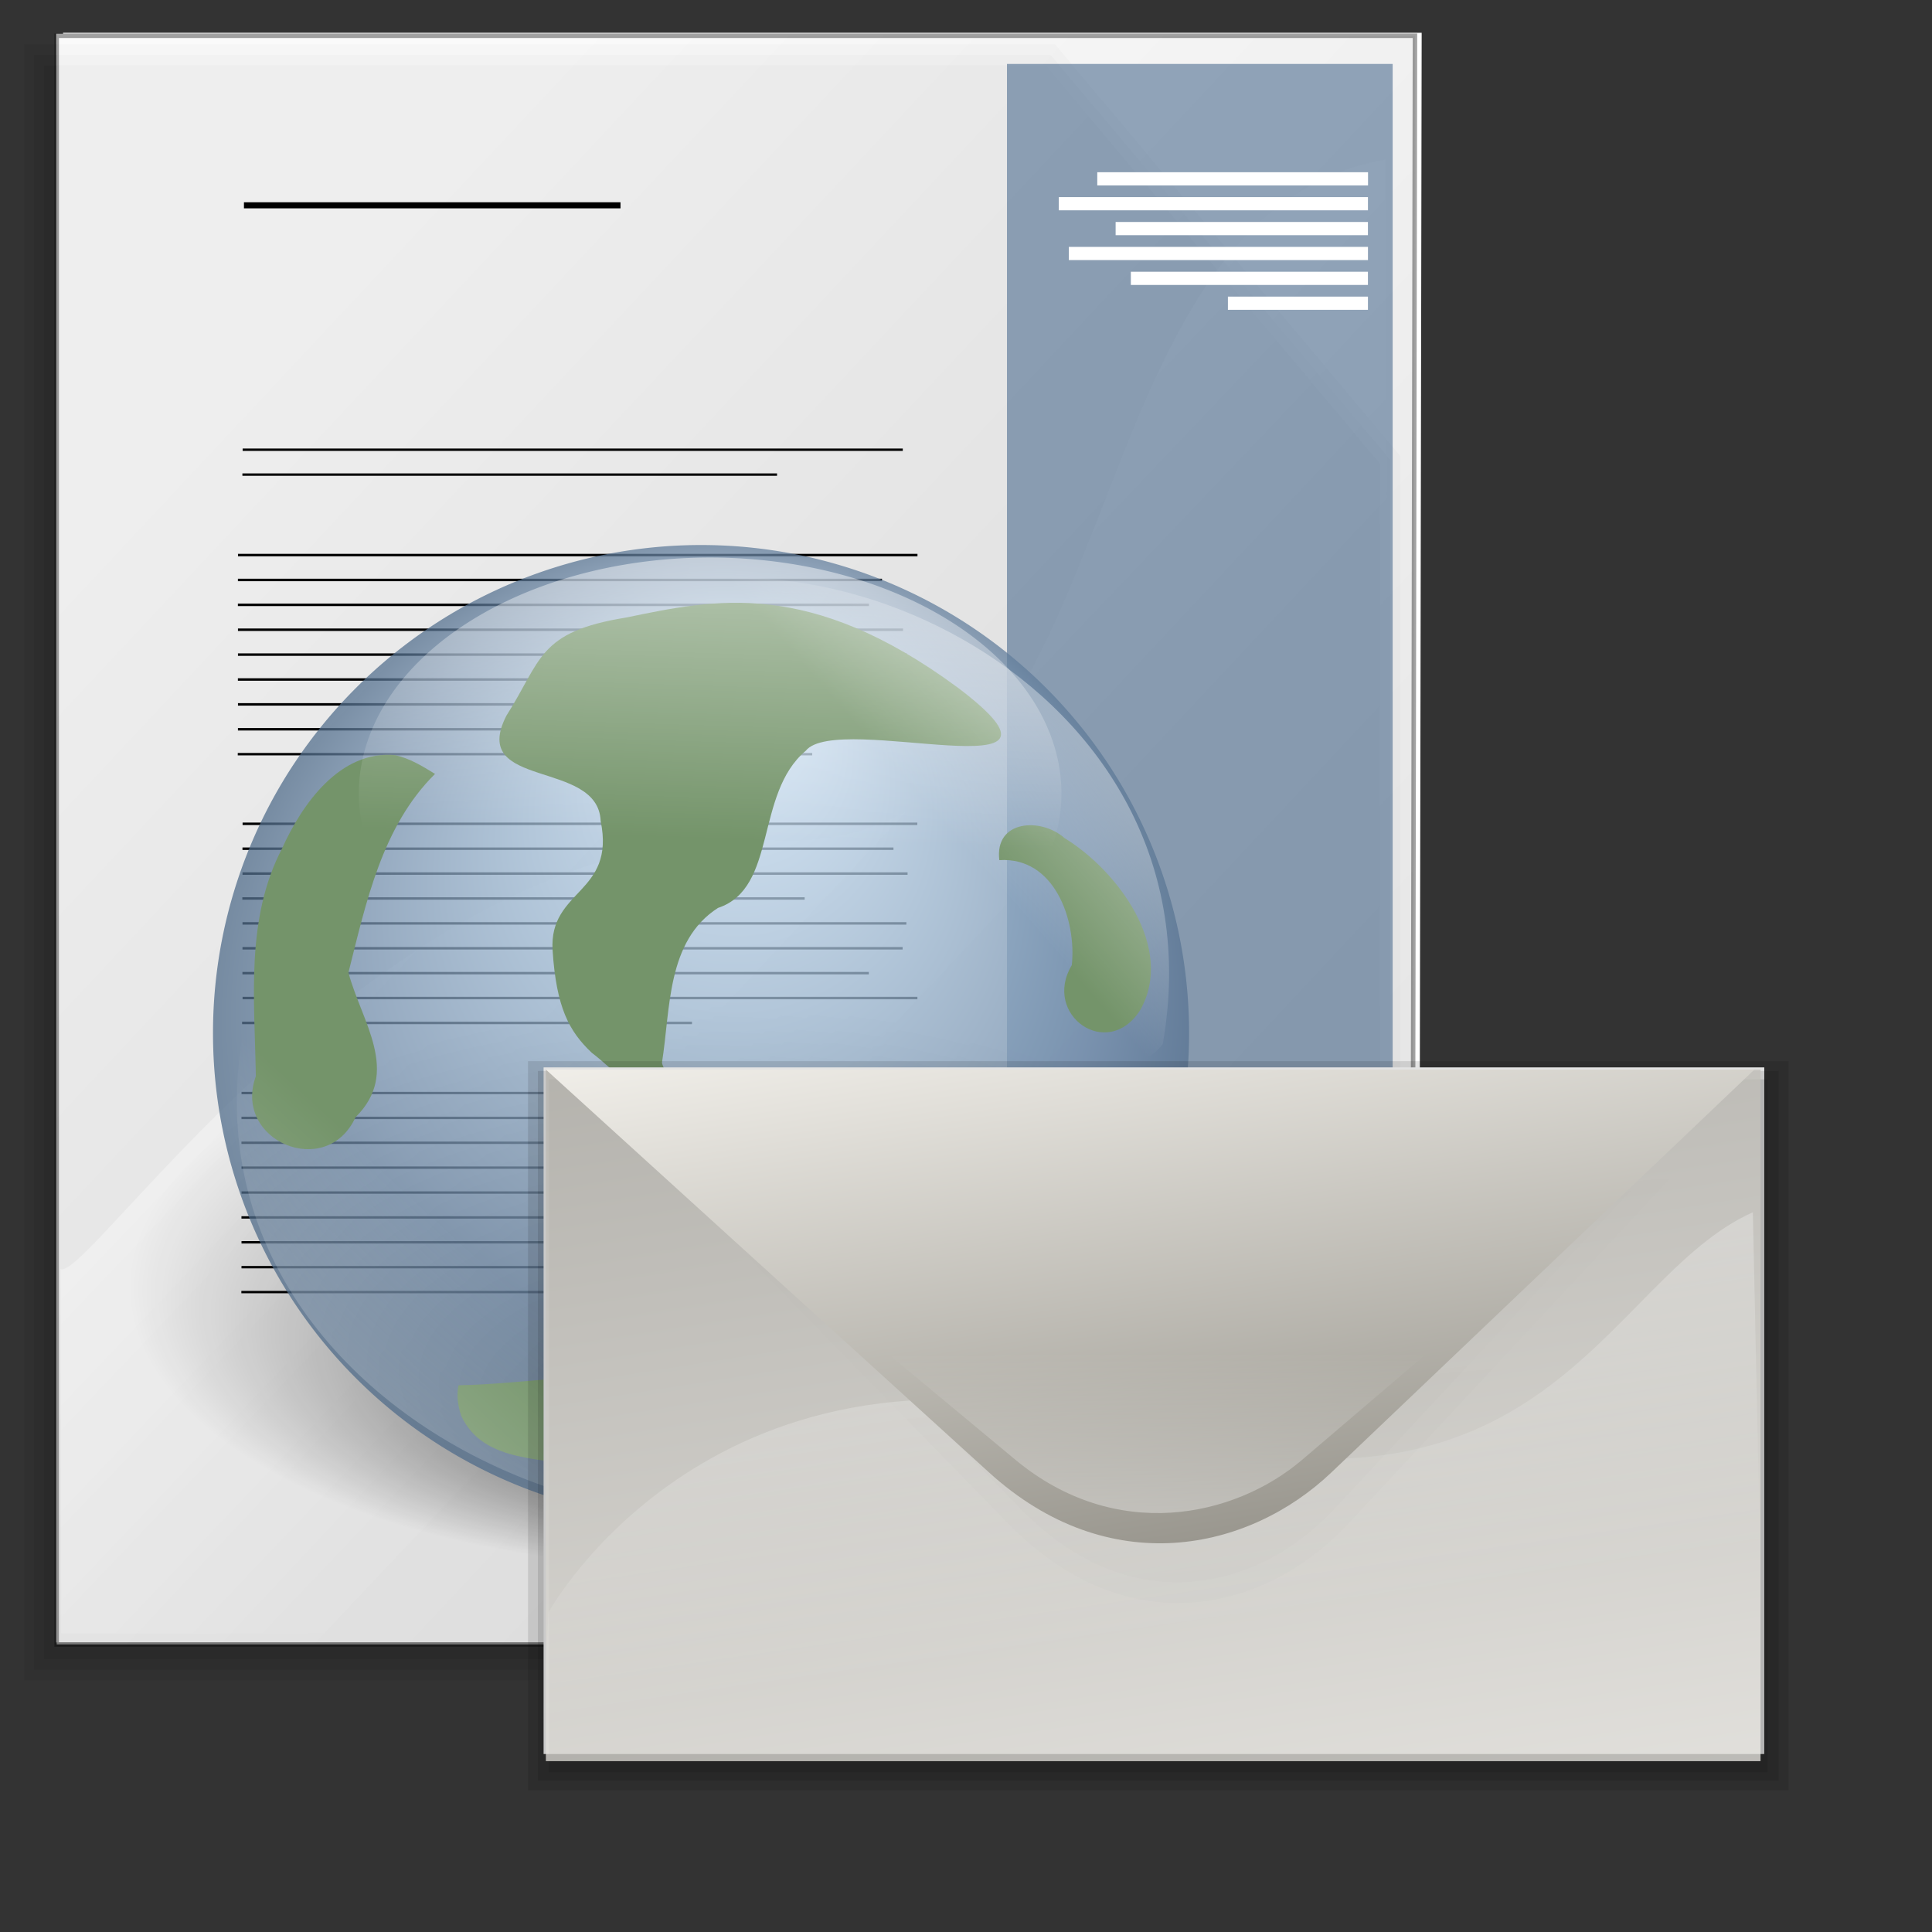 <?xml version="1.0" encoding="UTF-8" standalone="no"?>
<!DOCTYPE svg PUBLIC "-//W3C//DTD SVG 20010904//EN"
"http://www.w3.org/TR/2001/REC-SVG-20010904/DTD/svg10.dtd">
<!-- Created with Inkscape (http://www.inkscape.org/) -->
<svg
   id="svg1"
   sodipodi:version="0.32"
   inkscape:version="0.39cvs"
   width="128pt"
   height="128pt"
   sodipodi:docbase="/home/andy/Desktop/etiquette-icons-0.5/scalable/apps"
   sodipodi:docname="evolution.svg"
   xmlns="http://www.w3.org/2000/svg"
   xmlns:inkscape="http://www.inkscape.org/namespaces/inkscape"
   xmlns:sodipodi="http://sodipodi.sourceforge.net/DTD/sodipodi-0.dtd"
   xmlns:xlink="http://www.w3.org/1999/xlink">
  <rect width="100%" height="100%" fill="#333333" stroke="none"/>
  <defs
     id="defs3">
    <linearGradient
       id="linearGradient2832">
      <stop
         style="stop-color:#9a9a9a;stop-opacity:1;"
         offset="0"
         id="stop2833" />
      <stop
         style="stop-color:#f8f8f8;stop-opacity:1;"
         offset="1"
         id="stop2834" />
    </linearGradient>
    <linearGradient
       xlink:href="#linearGradient865"
       id="linearGradient1010"
       x1="0.422"
       y1="-0.351"
       x2="0.378"
       y2="0.59" />
    <linearGradient
       xlink:href="#linearGradient865"
       id="linearGradient864"
       y2="0.276"
       x2="0.359"
       y1="-0.06"
       x1="0.729" />
    <linearGradient
       id="linearGradient865">
      <stop
         style="stop-color:#ffffff;stop-opacity:1;"
         offset="0"
         id="stop866" />
      <stop
         style="stop-color:#ffffff;stop-opacity:0;"
         offset="1"
         id="stop868" />
    </linearGradient>
    <linearGradient
       xlink:href="#linearGradient865"
       id="linearGradient870"
       x1="-0.039"
       y1="1.176"
       x2="0.504"
       y2="0.576" />
    <linearGradient
       id="linearGradient853">
      <stop
         style="stop-color:#d7ecff;stop-opacity:1;"
         offset="0"
         id="stop854" />
      <stop
         style="stop-color:#9db8d2;stop-opacity:1;"
         offset="0.362"
         id="stop867" />
      <stop
         style="stop-color:#7590ae;stop-opacity:1;"
         offset="0.625"
         id="stop856" />
      <stop
         style="stop-color:#314e6c;stop-opacity:1;"
         offset="1"
         id="stop855" />
    </linearGradient>
    <linearGradient
       id="linearGradient1400">
      <stop
         style="stop-color:#000000;stop-opacity:0.678;"
         offset="0"
         id="stop1401" />
      <stop
         style="stop-color:#000000;stop-opacity:0.329;"
         offset="0.57"
         id="stop1403" />
      <stop
         style="stop-color:#000000;stop-opacity:0;"
         offset="1"
         id="stop1402" />
    </linearGradient>
    <radialGradient
       xlink:href="#linearGradient1400"
       id="radialGradient858"
       cx="0.5"
       cy="0.5"
       r="0.5"
       fx="0.51"
       fy="0.825" />
    <linearGradient
       id="linearGradient1501">
      <stop
         style="stop-color:#ffffff;stop-opacity:1;"
         offset="0"
         id="stop1502" />
      <stop
         style="stop-color:#ffffff;stop-opacity:0;"
         offset="1"
         id="stop1504" />
    </linearGradient>
    <linearGradient
       id="linearGradient1508">
      <stop
         style="stop-color:#000000;stop-opacity:0;"
         offset="0"
         id="stop1509" />
      <stop
         style="stop-color:#000000;stop-opacity:0.416;"
         offset="1"
         id="stop1510" />
    </linearGradient>
    <linearGradient
       id="linearGradient1495">
      <stop
         style="stop-color:#ffffff;stop-opacity:0;"
         offset="0"
         id="stop1496" />
      <stop
         style="stop-color:#ffffff;stop-opacity:1;"
         offset="1"
         id="stop1497" />
    </linearGradient>
    <linearGradient
       id="linearGradient1488">
      <stop
         style="stop-color:#807d74;stop-opacity:1;"
         offset="0"
         id="stop1489" />
      <stop
         style="stop-color:#fffdf8;stop-opacity:1;"
         offset="1"
         id="stop1490" />
    </linearGradient>
    <linearGradient
       xlink:href="#linearGradient1488"
       id="linearGradient1491"
       x1="0.824"
       y1="1.15"
       x2="0.29"
       y2="-0.3" />
    <linearGradient
       xlink:href="#linearGradient1488"
       id="linearGradient1492"
       x1="0.022"
       y1="-1.133"
       x2="0.72"
       y2="1.406" />
    <linearGradient
       xlink:href="#linearGradient1495"
       id="linearGradient1494"
       x1="0.62"
       y1="0.348"
       x2="0.624"
       y2="1.5" />
    <linearGradient
       xlink:href="#linearGradient1495"
       id="linearGradient1499"
       x1="0.725"
       y1="0.698"
       x2="0.231"
       y2="-0.828" />
    <linearGradient
       xlink:href="#linearGradient1488"
       id="linearGradient1507"
       x1="1.678"
       y1="3.202"
       x2="0.098"
       y2="0.018" />
    <linearGradient
       xlink:href="#linearGradient1508"
       id="linearGradient1515"
       x1="0.361"
       y1="0.132"
       x2="1.031"
       y2="3.868" />
    <linearGradient
       xlink:href="#linearGradient1501"
       id="linearGradient1516"
       x1="-0.459"
       y1="-0.44"
       x2="0.612"
       y2="0.87" />
    <linearGradient
       xlink:href="#linearGradient1508"
       id="linearGradient1517"
       x1="0.545"
       y1="0.345"
       x2="1.259"
       y2="2.416" />
    <linearGradient
       xlink:href="#linearGradient2832"
       id="linearGradient1497"
       x1="2.349"
       y1="2.554"
       x2="0.202"
       y2="0.156" />
    <linearGradient
       xlink:href="#linearGradient1495"
       id="linearGradient2474"
       x1="0.726"
       y1="0.523"
       x2="0.205"
       y2="-0.031" />
    <linearGradient
       xlink:href="#linearGradient1508"
       id="linearGradient2476"
       x1="0.576"
       y1="0.017"
       x2="1.694"
       y2="2.733" />
    <linearGradient
       xlink:href="#linearGradient1508"
       id="linearGradient2484" />
    <radialGradient
       xlink:href="#linearGradient853"
       id="radialGradient852"
       cx="0.507"
       cy="0.57"
       r="0.619"
       fx="0.546"
       fy="0.13" />
  </defs>
  <sodipodi:namedview
     id="base"
     pagecolor="#ffffff"
     bordercolor="#666666"
     borderopacity="1.0"
     inkscape:pageopacity="0.0"
     inkscape:pageshadow="2"
     inkscape:zoom="1.0492002"
     inkscape:cx="60.279959"
     inkscape:cy="65.787884"
     inkscape:window-width="479"
     inkscape:window-height="505"
     showgrid="false"
     gridspacingx="22mm"
     gridspacingy="22mm"
     gridtolerance="11px"
     snaptogrid="false"
     inkscape:window-x="147"
     inkscape:window-y="131" />
  <path
     style="fill:#ffffff;fill-opacity:1;fill-rule:evenodd;stroke:none;stroke-width:0.396;stroke-opacity:0.365;"
     d="M 5.573,2.894 C 5.573,50.274 5.573,97.653 5.573,145.032 C 45.493,145.032 85.413,145.032 125.334,145.032 L 125.586,2.894 C 91.726,2.894 39.433,2.894 5.573,2.894 z "
     id="path1856"
     sodipodi:nodetypes="ccccc" />
  <g
     id="g2884"
     transform="matrix(1.384,0,0,1.384,-3.751,-24.399)">
    <path
       style="fill:#ffffff;fill-rule:evenodd;stroke-width:0.426;stroke-opacity:0.365;"
       d="M 8.571,5.06 L 8.571,38.311 L 8.571,71.561 L 8.571,104.811 L 8.571,138.062 L 36.587,138.062 L 64.603,138.062 L 92.618,138.062 L 120.634,138.062 L 120.634,104.811 L 120.634,71.561 L 120.634,38.311 L 92.618,5.06 L 64.603,5.06 L 36.587,5.06 L 8.571,5.06 z "
       id="path930"
       sodipodi:nodetypes="cccccccccccccccc"
       transform="matrix(0.772,0,0,0.772,-0.325,15.88)" />
    <g
       id="g1552"
       transform="matrix(0.196,0,0,0.208,-28.453,-63.225)"
       style="fill-opacity:0.069;">
      <path
         style="fill-rule:evenodd;stroke-width:0.954pt;"
         d="M 173.36,408.813 L 173.36,531.074 L 173.36,653.335 L 173.36,775.596 L 173.36,897.857 L 282.122,897.857 L 390.884,897.857 L 499.646,897.857 L 608.409,897.857 L 608.409,775.596 L 608.409,653.335 L 608.409,531.074 L 499.646,408.813 L 390.884,408.813 L 282.122,408.813 L 173.36,408.813 z "
         id="path1505"
         sodipodi:nodetypes="cccccccccccccccc" />
      <path
         style="fill-rule:evenodd;stroke-width:0.954pt;"
         d="M 170.125,407.188 C 170.125,571.823 170.125,736.458 170.125,901.094 C 317.302,901.094 464.479,901.094 611.656,901.094 C 611.656,777.333 611.656,653.573 611.656,529.812 C 574.809,488.39 537.976,446.953 501.094,405.562 C 390.771,405.562 280.448,405.562 170.125,405.562 C 170.125,405.896 170.125,406.979 170.125,407.188 z "
         id="path1538" />
      <path
         style="fill-rule:evenodd;stroke-width:0.954pt;"
         d="M 166.875,403.938 C 166.875,570.74 166.875,737.542 166.875,904.344 C 316.219,904.344 465.562,904.344 614.906,904.344 C 614.906,779.083 614.906,653.823 614.906,528.562 C 577.455,486.473 540.018,444.37 502.531,402.312 C 390.646,402.312 278.76,402.312 166.875,402.312 C 166.875,402.646 166.875,403.729 166.875,403.938 z "
         id="path1543" />
    </g>
    <path
       style="fill:url(#linearGradient1497);fill-opacity:0.75;fill-rule:evenodd;stroke:#000000;stroke-width:0.371;stroke-opacity:0.365;"
       d="M 8.617,5.225 C 8.617,49.559 8.617,93.893 8.617,138.227 C 45.972,138.227 83.326,138.227 120.681,138.227 L 120.917,5.225 C 89.233,5.225 40.301,5.225 8.617,5.225 z "
       id="path1119"
       sodipodi:nodetypes="ccccc"
       transform="matrix(0.772,0,0,0.772,-0.325,15.88)" />
    <path
       style="fill:url(#linearGradient2474);fill-opacity:0.75;fill-rule:evenodd;stroke-width:1pt;"
       d="M 76.844,43.909 L 77.137,114.647 L 13.29,114.647 L 13.254,97.161 C 14.681,97.756 29.105,75.63 47.264,76.582 C 65.438,77.534 60.736,46.764 76.844,43.909 z "
       id="path1500"
       sodipodi:nodetypes="cccczc"
       transform="matrix(1.33,0,0,1.33,-11.059,-30.589)" />
    <rect
       style="fill:#3e6288;fill-opacity:0.547;fill-rule:evenodd;stroke-width:1pt;"
       id="rect2544"
       width="24.618"
       height="103.508"
       x="66.982"
       y="21.71" />
    <g
       id="g1752"
       transform="matrix(0.408,0,0,0.699,3.535,15.364)">
      <path
         style="fill:none;fill-opacity:0.75;fill-rule:evenodd;stroke:#000000;stroke-width:0.225;"
         d="M -35.441,-36.61 L 67.165,-36.61"
         id="path1600"
         transform="translate(70.642,106.443)" />
      <path
         style="fill:none;fill-opacity:0.75;fill-rule:evenodd;stroke:#000000;stroke-width:0.225;"
         d="M -35.468,-34.337 C -20.491,-34.337 54.395,-34.337 54.395,-34.337"
         id="path1601"
         transform="translate(70.642,106.443)" />
      <path
         style="fill:none;fill-opacity:0.75;fill-rule:evenodd;stroke:#000000;stroke-width:0.225;"
         d="M -35.436,-38.882 C -17.966,-38.882 69.386,-38.882 69.386,-38.882"
         id="path1602"
         transform="translate(70.642,106.443)" />
      <path
         style="fill:none;fill-opacity:0.75;fill-rule:evenodd;stroke:#000000;stroke-width:0.225;"
         d="M -35.448,-41.155 C -18.901,-41.155 63.833,-41.155 63.833,-41.155"
         id="path1605"
         transform="translate(70.642,106.443)" />
      <path
         style="fill:none;fill-opacity:0.75;fill-rule:evenodd;stroke:#000000;stroke-width:0.225;"
         d="M -35.437,-43.428 C -17.997,-43.428 69.201,-43.428 69.201,-43.428"
         id="path1606"
         transform="translate(70.642,106.443)" />
      <path
         style="fill:none;fill-opacity:0.75;fill-rule:evenodd;stroke:#000000;stroke-width:0.225;"
         d="M -35.438,-45.7 C -18.097,-45.7 68.607,-45.7 68.607,-45.7"
         id="path1607"
         transform="translate(70.642,106.443)" />
      <path
         style="fill:none;fill-opacity:0.75;fill-rule:evenodd;stroke:#000000;stroke-width:0.225;"
         d="M -35.449,-47.973 C -18.994,-47.973 63.278,-47.973 63.278,-47.973"
         id="path1608"
         transform="translate(70.642,106.443)" />
      <path
         style="fill:none;fill-opacity:0.75;fill-rule:evenodd;stroke:#000000;stroke-width:0.225;"
         d="M -35.444,-50.246 C -18.651,-50.246 65.314,-50.246 65.314,-50.246"
         id="path1609"
         transform="translate(70.642,106.443)" />
      <path
         style="fill:none;fill-opacity:0.75;fill-rule:evenodd;stroke:#000000;stroke-width:0.225;"
         d="M -35.433,-52.518 C -17.717,-52.518 70.866,-52.518 70.866,-52.518"
         id="path1610"
         transform="translate(70.642,106.443)" />
    </g>
    <path
       style="fill:none;fill-opacity:0.75;fill-rule:evenodd;stroke:#000000;stroke-width:0.196;"
       d="M 23.898,107.033 L 66.581,107.033"
       id="path1622"
       transform="matrix(0.772,0,0,0.772,-0.325,15.88)" />
    <path
       style="fill:none;fill-opacity:0.75;fill-rule:evenodd;stroke:#000000;stroke-width:0.196;"
       d="M 23.887,109.09 C 30.117,109.09 61.269,109.09 61.269,109.09"
       id="path1623"
       transform="matrix(0.772,0,0,0.772,-0.325,15.88)" />
    <path
       style="fill:none;fill-opacity:0.75;fill-rule:evenodd;stroke:#000000;stroke-width:0.196;"
       d="M 23.9,104.976 C 31.168,104.976 67.505,104.976 67.505,104.976"
       id="path1624"
       transform="matrix(0.772,0,0,0.772,-0.325,15.88)" />
    <path
       style="fill:none;fill-opacity:0.75;fill-rule:evenodd;stroke:#000000;stroke-width:0.196;"
       d="M 23.895,102.919 C 30.779,102.919 65.195,102.919 65.195,102.919"
       id="path1625"
       transform="matrix(0.772,0,0,0.772,-0.325,15.88)" />
    <path
       style="fill:none;fill-opacity:0.75;fill-rule:evenodd;stroke:#000000;stroke-width:0.196;"
       d="M 23.9,100.862 C 31.155,100.862 67.428,100.862 67.428,100.862"
       id="path1626"
       transform="matrix(0.772,0,0,0.772,-0.325,15.88)" />
    <path
       style="fill:none;fill-opacity:0.75;fill-rule:evenodd;stroke:#000000;stroke-width:0.196;"
       d="M 23.9,98.806 C 31.113,98.806 70.895,98.806 70.895,98.806"
       id="path1627"
       sodipodi:nodetypes="cc"
       transform="matrix(0.772,0,0,0.772,-0.325,15.88)" />
    <path
       style="fill:none;fill-opacity:0.75;fill-rule:evenodd;stroke:#000000;stroke-width:0.196;"
       d="M 23.895,96.749 C 30.74,96.749 68.34,96.749 68.34,96.749"
       id="path1628"
       sodipodi:nodetypes="cc"
       transform="matrix(0.772,0,0,0.772,-0.325,15.88)" />
    <path
       style="fill:none;fill-opacity:0.75;fill-rule:evenodd;stroke:#000000;stroke-width:0.196;"
       d="M 23.897,94.692 C 30.883,94.692 72.226,94.692 72.226,94.692"
       id="path1629"
       sodipodi:nodetypes="cc"
       transform="matrix(0.772,0,0,0.772,-0.325,15.88)" />
    <path
       style="fill:none;fill-opacity:0.75;fill-rule:evenodd;stroke:#000000;stroke-width:0.196;"
       d="M 23.902,92.635 C 31.271,92.635 75.886,92.635 75.886,92.635"
       id="path1630"
       sodipodi:nodetypes="cc"
       transform="matrix(0.772,0,0,0.772,-0.325,15.88)" />
    <g
       id="g1762"
       transform="matrix(0.407,0,0,0.699,3.671,15.364)">
      <path
         style="fill:none;fill-opacity:0.75;fill-rule:evenodd;stroke:#000000;stroke-width:0.226;"
         d="M -35.441,-36.61 L 67.165,-36.61"
         id="path1632"
         transform="matrix(0.995,0,0,-1,70.928,44.128)" />
      <path
         style="fill:none;fill-opacity:0.75;fill-rule:evenodd;stroke:#000000;stroke-width:0.225;"
         d="M 35.676,81.088 C 53.312,81.088 141.489,81.088 141.489,81.088"
         id="path1633"
         transform="translate(6.149155e-3,-2.623)" />
      <path
         style="fill:none;fill-opacity:0.75;fill-rule:evenodd;stroke:#000000;stroke-width:0.226;"
         d="M -35.436,-38.882 C -17.966,-38.882 69.386,-38.882 69.386,-38.882"
         id="path1634"
         transform="matrix(0.995,0,0,-1,70.928,44.128)" />
      <path
         style="fill:none;fill-opacity:0.75;fill-rule:evenodd;stroke:#000000;stroke-width:0.225;"
         d="M 35.635,87.906 C 50.333,87.906 123.823,87.906 123.823,87.906"
         id="path1636"
         transform="translate(6.149155e-3,-2.623)" />
      <path
         style="fill:none;fill-opacity:0.75;fill-rule:evenodd;stroke:#000000;stroke-width:0.226;"
         d="M -35.437,-43.428 C -17.997,-43.428 69.201,-43.428 69.201,-43.428"
         id="path1637"
         transform="matrix(0.995,0,0,-1,70.928,44.128)" />
      <path
         style="fill:none;fill-opacity:0.75;fill-rule:evenodd;stroke:#000000;stroke-width:0.226;"
         d="M -35.438,-45.7 C -18.097,-45.7 68.607,-45.7 68.607,-45.7"
         id="path1638"
         transform="matrix(0.995,0,0,-1,70.928,44.128)" />
      <path
         style="fill:none;fill-opacity:0.75;fill-rule:evenodd;stroke:#000000;stroke-width:0.226;"
         d="M -35.449,-47.973 C -18.994,-47.973 63.278,-47.973 63.278,-47.973"
         id="path1639"
         transform="matrix(0.995,0,0,-1,70.928,44.128)" />
      <path
         style="fill:none;fill-opacity:0.75;fill-rule:evenodd;stroke:#000000;stroke-width:0.225;"
         d="M 35.674,96.996 C 53.312,96.996 141.503,96.996 141.503,96.996"
         id="path1640"
         transform="translate(6.149155e-3,-2.623)" />
      <path
         style="fill:none;fill-opacity:0.75;fill-rule:evenodd;stroke:#000000;stroke-width:0.225;"
         d="M 35.598,99.269 C 47.357,99.269 106.15,99.269 106.15,99.269"
         id="path1641"
         transform="translate(6.149155e-3,-2.623)" />
    </g>
    <path
       style="fill:none;fill-opacity:0.75;fill-rule:evenodd;stroke:#000000;stroke-width:0.196;"
       d="M 23.973,41.506 C 31.34,41.506 68.175,41.506 68.175,41.506"
       id="path1668"
       transform="matrix(0.772,0,0,0.772,-0.325,15.88)" />
    <path
       style="fill:none;fill-opacity:0.75;fill-rule:evenodd;stroke:#000000;stroke-width:0.196;"
       d="M 23.992,39.449 C 33.088,39.449 78.572,39.449 78.572,39.449"
       id="path1669"
       transform="matrix(0.772,0,0,0.772,-0.325,15.88)" />
    <path
       style="fill:none;fill-opacity:0.75;fill-rule:evenodd;stroke:#000000;stroke-width:0.503;"
       d="M 24.101,19.241 C 29.29,19.241 55.233,19.241 55.233,19.241"
       id="path1690"
       transform="matrix(0.772,0,0,0.772,-0.325,15.88)" />
    <g
       id="g1861"
       transform="matrix(0.524,0,0,0.772,30.406,20.701)"
       style="fill:none;stroke:#ffffff;stroke-width:1.206;">
      <path
         style="fill-rule:evenodd;"
         d="M -35.441,-36.61 L 67.165,-36.61"
         id="path1833"
         transform="matrix(-0.367,0,0,-0.905,100.765,-20.268)" />
      <path
         style="fill-rule:evenodd;"
         d="M -35.468,-34.337 C -20.491,-34.337 54.395,-34.337 54.395,-34.337"
         id="path1834"
         transform="matrix(-0.367,0,0,-0.905,100.765,-20.268)" />
      <path
         style="fill-rule:evenodd;"
         d="M -35.436,-38.882 L 48.304,-38.882"
         id="path1835"
         transform="matrix(-0.367,0,0,-0.905,100.765,-20.268)"
         sodipodi:nodetypes="cc" />
      <path
         style="fill-rule:evenodd;"
         d="M -35.448,-41.155 C -18.901,-41.155 63.833,-41.155 63.833,-41.155"
         id="path1836"
         transform="matrix(-0.367,0,0,-0.905,100.765,-20.268)"
         sodipodi:nodetypes="cc" />
      <path
         style="fill-rule:evenodd;"
         d="M -35.437,-43.428 L 43.254,-43.428"
         id="path1837"
         transform="matrix(-0.367,0,0,-0.905,100.765,-20.268)"
         sodipodi:nodetypes="cc" />
      <path
         style="fill-rule:evenodd;"
         d="M -35.438,-45.7 L 11.039,-45.7"
         id="path1838"
         transform="matrix(-0.367,0,0,-0.905,100.765,-20.268)"
         sodipodi:nodetypes="cc" />
    </g>
  </g>
  <g
     id="g2799"
     transform="matrix(0.885,0,0,0.885,-6.91,29.429)">
    <path
       sodipodi:type="arc"
       style="fill:url(#radialGradient858);fill-opacity:0.75;fill-rule:evenodd;stroke-width:1pt;"
       id="path1399"
       sodipodi:cx="79.895966"
       sodipodi:cy="77.944687"
       sodipodi:rx="68.379425"
       sodipodi:ry="68.379425"
       d="M 148.275 77.945 A 68.379 68.379 0 1 0 11.517,77.945 A 68.379 68.379 0 1 0 148.275 77.945 z"
       transform="matrix(0.839,0,0,0.412,11.039,63.06)" />
    <path
       sodipodi:type="arc"
       style="fill:url(#radialGradient852);fill-opacity:0.75;fill-rule:evenodd;stroke-width:1pt;"
       id="path825"
       sodipodi:cx="224.57243"
       sodipodi:cy="453.50235"
       sodipodi:rx="172.74803"
       sodipodi:ry="172.74803"
       d="M 397.32 453.502 A 172.748 172.748 0 1 0 51.824,453.502 A 172.748 172.748 0 1 0 397.32 453.502 z"
       transform="matrix(0.282,0,0,0.282,14.453,-58.024)" />
    <path
       style="fill:#74946a;fill-rule:evenodd;stroke-width:1pt;"
       d="M 90.988,117.036 C 83.329,116.146 83.252,103.183 90.862,102.134 C 95.643,104.824 100.084,93.472 102.523,98.001 C 100.508,106.582 111.455,104.638 113.546,98.048 C 116.654,92.729 115.097,102.642 116.289,104.751 C 119.071,111.584 110.459,121.132 104.109,115.355 C 99.569,111.32 95.402,115.609 90.988,117.036 z M 107.009,121.755 C 107.777,124.722 109.339,124.989 110.358,121.86 C 111.377,118.897 107.548,119.447 107.009,121.755 L 107.009,121.755 z M 49.027,49.898 C 42.699,56.167 40.829,65.217 38.725,73.533 C 40.288,79.401 45.003,85.379 39.572,90.74 C 36.101,98.284 24.926,93.537 27.71,85.864 C 27.569,76.775 26.457,67.148 30.825,58.78 C 33.217,53.459 37.746,47.055 44.285,47.664 C 46.011,48.047 47.542,48.978 49.027,49.898 z M 63.014,70.879 C 62.565,63.586 70.53,64.21 68.733,55.498 C 68.427,48.105 53.001,51.788 57.519,42.97 C 61.725,36.379 61.224,32.996 71.752,31.295 C 82.281,29.128 93.545,26.594 111.254,39.656 C 128.496,52.717 96.913,42.359 93.126,47.152 C 87.044,52.275 89.785,63.488 82.692,65.841 C 76.561,69.771 77.049,77.896 76.025,84.264 C 77.245,89.483 93.393,85.777 85.842,92.937 C 78.165,94.885 73.018,87.155 67.679,83.077 C 64.975,80.52 63.462,77.705 63.014,70.879 z M 116.164,60.155 C 122.685,59.737 125.36,67.219 124.786,72.648 C 121.233,78.572 129.053,84.089 132.918,78.002 C 137.085,70.642 130.288,61.432 123.924,57.534 C 121.11,55.041 115.567,55.381 116.164,60.155 z M 51.824,122.631 C 60.015,122.507 68.282,120.647 76.423,122.358 C 79.599,126.626 88.554,129.61 88.673,134.072 C 82.351,138.492 74.141,134.34 67.538,132.627 C 62.296,131.038 54.846,132.141 52.138,126.247 C 51.756,125.093 51.558,123.837 51.824,122.631 z "
       id="path846"
       sodipodi:nodetypes="ccczcccczzzcccccccccczzccccczccccccccccc"
       transform="matrix(0.839,0,0,0.839,10.096,2.131)" />
    <path
       style="fill:url(#linearGradient870);fill-opacity:0.75;fill-rule:evenodd;stroke-width:1pt;"
       d="M 108.726,127.557 C 86.037,154.804 10.566,127.207 28.055,73.223 C 42.852,54.432 73.969,68.123 108.726,127.557 z "
       id="path869"
       sodipodi:nodetypes="ccc"
       transform="matrix(0.839,0,0,0.839,10.096,2.131)" />
    <path
       style="fill:url(#linearGradient864);fill-opacity:0.75;fill-rule:evenodd;stroke-width:1pt;"
       d="M 66.013,31.409 C 91.448,15.908 143.194,38.839 135.607,82.029 C 125.335,95.725 106.734,25.696 66.013,31.409 z "
       id="path863"
       sodipodi:nodetypes="ccc"
       transform="matrix(0.839,0,0,0.839,10.096,2.131)" />
    <path
       sodipodi:type="arc"
       style="fill:url(#linearGradient1010);fill-opacity:0.75;fill-rule:evenodd;stroke-width:1pt;"
       id="path868"
       sodipodi:cx="51.104626"
       sodipodi:cy="31.158760"
       sodipodi:rx="49.665058"
       sodipodi:ry="49.665058"
       d="M 100.77 31.159 A 49.665 49.665 0 1 0 1.44,31.159 A 49.665 49.665 0 1 0 100.77 31.159 z"
       transform="matrix(0.706,0,0,0.474,42.609,31.167)" />
  </g>
  <rect
     style="fill:#ffffff;fill-opacity:1;fill-rule:evenodd;stroke:none;stroke-width:1pt;"
     id="rect1026"
     width="107.832"
     height="60.655"
     x="48.019"
     y="94.29" />
  <g
     id="g2109"
     transform="matrix(0.206,0,0,0.206,32.162,38.278)">
    <g
       id="g1503"
       transform="matrix(1.018,0,0,1.031,-173.215,-310.781)"
       style="fill-opacity:0.113;">
      <rect
         style="fill-rule:evenodd;stroke-width:1.09pt;"
         id="rect1498"
         width="530.964"
         height="303.298"
         x="239.209"
         y="562.57" />
      <rect
         style="fill-rule:evenodd;stroke-width:1.09pt;"
         id="rect1501"
         width="522.634"
         height="295.175"
         x="243.374"
         y="566.631" />
      <rect
         style="fill-rule:evenodd;stroke-width:1.09pt;"
         id="rect1502"
         width="513.293"
         height="288.157"
         x="248.045"
         y="570.14" />
    </g>
    <rect
       style="fill:url(#linearGradient1492);fill-opacity:0.75;fill-rule:evenodd;stroke-width:1.09pt;"
       id="rect900"
       width="520.87"
       height="296.569"
       x="77.953"
       y="272.835" />
    <path
       style="fill:url(#linearGradient1499);fill-opacity:0.75;fill-rule:evenodd;stroke-width:1pt;"
       d="M 79.068,505.613 C 79.068,505.613 150.947,374.259 329.732,426.545 C 508.056,478.696 531.608,362.618 595.536,334.018 L 600.583,569.541 L 75.704,571.223 L 79.068,505.613 z "
       id="path2108"
       sodipodi:nodetypes="czcccc" />
    <g
       id="g1518"
       transform="translate(-100.938,-506.374)"
       style="fill:url(#linearGradient1515);">
      <path
         style="fill-opacity:0.119;fill-rule:evenodd;stroke-width:1.061pt;"
         d="M 188.371,780.519 L 377.16,973.904 C 428.287,1026.275 487.829,1011.692 523.043,973.904 L 703.25,780.519 L 188.371,780.519 z "
         id="path902"
         sodipodi:nodetypes="czzcc" />
      <path
         style="fill-opacity:0.119;fill-rule:evenodd;stroke-width:1.061pt;"
         d="M 198.115,784.823 L 379.758,970.888 C 428.95,1021.277 486.239,1007.245 520.119,970.888 L 693.506,784.823 L 198.115,784.823 z "
         id="path1512"
         sodipodi:nodetypes="czzcc" />
      <path
         style="fill-opacity:0.119;fill-rule:evenodd;stroke-width:1.061pt;"
         d="M 208.559,789.436 L 382.543,967.656 C 429.661,1015.92 484.534,1002.48 516.986,967.656 L 683.063,789.436 L 208.559,789.436 z "
         id="path1513"
         sodipodi:nodetypes="czzcc" />
      <path
         style="fill-opacity:0.119;fill-rule:evenodd;stroke-width:1.061pt;"
         d="M 220.968,794.917 L 385.853,963.815 C 430.506,1009.555 482.509,996.818 513.263,963.815 L 670.653,794.917 L 220.968,794.917 z "
         id="path1514"
         sodipodi:nodetypes="czzcc" />
    </g>
    <path
       style="fill:url(#linearGradient1491);fill-rule:evenodd;stroke-width:1pt;"
       d="M 77.953,272.835 L 267.976,445.583 C 319.437,492.365 379.368,479.338 414.811,445.583 L 596.197,272.835 L 77.953,272.835 z "
       id="path901"
       sodipodi:nodetypes="czzcc" />
    <path
       style="fill:url(#linearGradient1494);fill-opacity:0.75;fill-rule:evenodd;stroke-width:1pt;"
       d="M 191.774,367.379 L 279.256,440.125 C 322.172,475.813 373.158,465.009 402.318,440.125 L 507.01,350.787 L 191.774,367.379 z "
       id="path1493"
       sodipodi:nodetypes="czzcc" />
  </g>
  <g
     id="g2485"
     transform="matrix(0.707,0,0,0.707,-133.96,56.815)">
    <g
       id="g2480"
       transform="matrix(0.969,0,0,1,-11.495,-89.218)"
       style="fill:url(#linearGradient2476);">
      <path
         style="fill-opacity:0.176;fill-rule:evenodd;stroke-width:1pt;stroke-opacity:0.264;"
         d="M 15.244,382.405 L 45.797,316.806 L 187.779,323.096 L 201.258,398.131 L 15.244,382.405 z "
         id="path2478"
         sodipodi:nodetypes="ccccc" />
      <path
         style="fill-opacity:0.176;fill-rule:evenodd;stroke-width:1pt;stroke-opacity:0.264;"
         d="M 17.623,381.767 L 47.394,317.846 L 185.744,323.975 L 198.879,397.091 L 17.623,381.767 z "
         id="path2479"
         sodipodi:nodetypes="ccccc" />
      <path
         style="fill-opacity:0.176;fill-rule:evenodd;stroke-width:1pt;stroke-opacity:0.264;"
         d="M 12.865,383.043 L 44.199,315.766 L 189.813,322.217 L 203.637,399.171 L 12.865,383.043 z "
         id="path2475"
         sodipodi:nodetypes="ccccc" />
    </g>
    <path
       style="fill:url(#linearGradient1507);fill-opacity:0.75;fill-rule:evenodd;stroke:url(#linearGradient1517);stroke-width:1pt;stroke-opacity:0.264;"
       d="M 7.15,289.958 L 35.749,228.554 L 168.651,234.442 L 181.268,304.678 L 7.15,289.958 z "
       id="path1868"
       sodipodi:nodetypes="ccccc" />
    <path
       style="fill:#797c97;fill-opacity:0.522;fill-rule:evenodd;stroke-width:1pt;"
       d="M 141.314,238.227 L 139.211,262.2 L 166.548,263.462 L 163.184,239.068 L 141.314,238.227 z "
       id="path1870"
       sodipodi:nodetypes="ccccc" />
    <path
       style="fill:url(#linearGradient1516);fill-opacity:0.75;fill-rule:evenodd;stroke-width:1pt;"
       d="M 7.732,289.663 C 7.732,289.663 48.178,251.002 90.407,255.165 C 132.637,259.329 168.919,238.512 168.919,238.512 L 180.814,306.317 L 7.732,289.663 z "
       id="path2460"
       sodipodi:nodetypes="ccccc" />
    <path
       style="fill:none;fill-opacity:0.75;fill-rule:evenodd;stroke:#000000;stroke-width:0.884;stroke-dashoffset:0;"
       d="M 72.76,256.732 L 124.07,259.677"
       id="path1871" />
    <path
       style="fill:none;fill-opacity:0.75;fill-rule:evenodd;stroke:#000000;stroke-width:0.884;stroke-dashoffset:0;"
       d="M 115.658,264.303 L 76.965,261.359"
       id="path1872" />
    <path
       style="fill:none;fill-opacity:0.75;fill-rule:evenodd;stroke:#000000;stroke-width:0.884;stroke-dashoffset:0;"
       d="M 106.826,268.509 L 79.909,266.406"
       id="path1873" />
  </g>
  <path
     style="fill:#ffffff;fill-rule:evenodd;stroke-width:0.426;stroke-opacity:0.365;"
     d="M 8.571,5.06 L 8.571,38.311 L 8.571,71.561 L 8.571,104.811 L 8.571,138.062 L 36.587,138.062 L 64.603,138.062 L 92.618,138.062 L 120.634,138.062 L 120.634,104.811 L 120.634,71.561 L 120.634,38.311 L 92.618,5.06 L 64.603,5.06 L 36.587,5.06 L 8.571,5.06 z "
     id="path1851"
     sodipodi:nodetypes="cccccccccccccccc"
     transform="matrix(1.069,0,0,1.069,-132.901,-54.515)" />
</svg>
